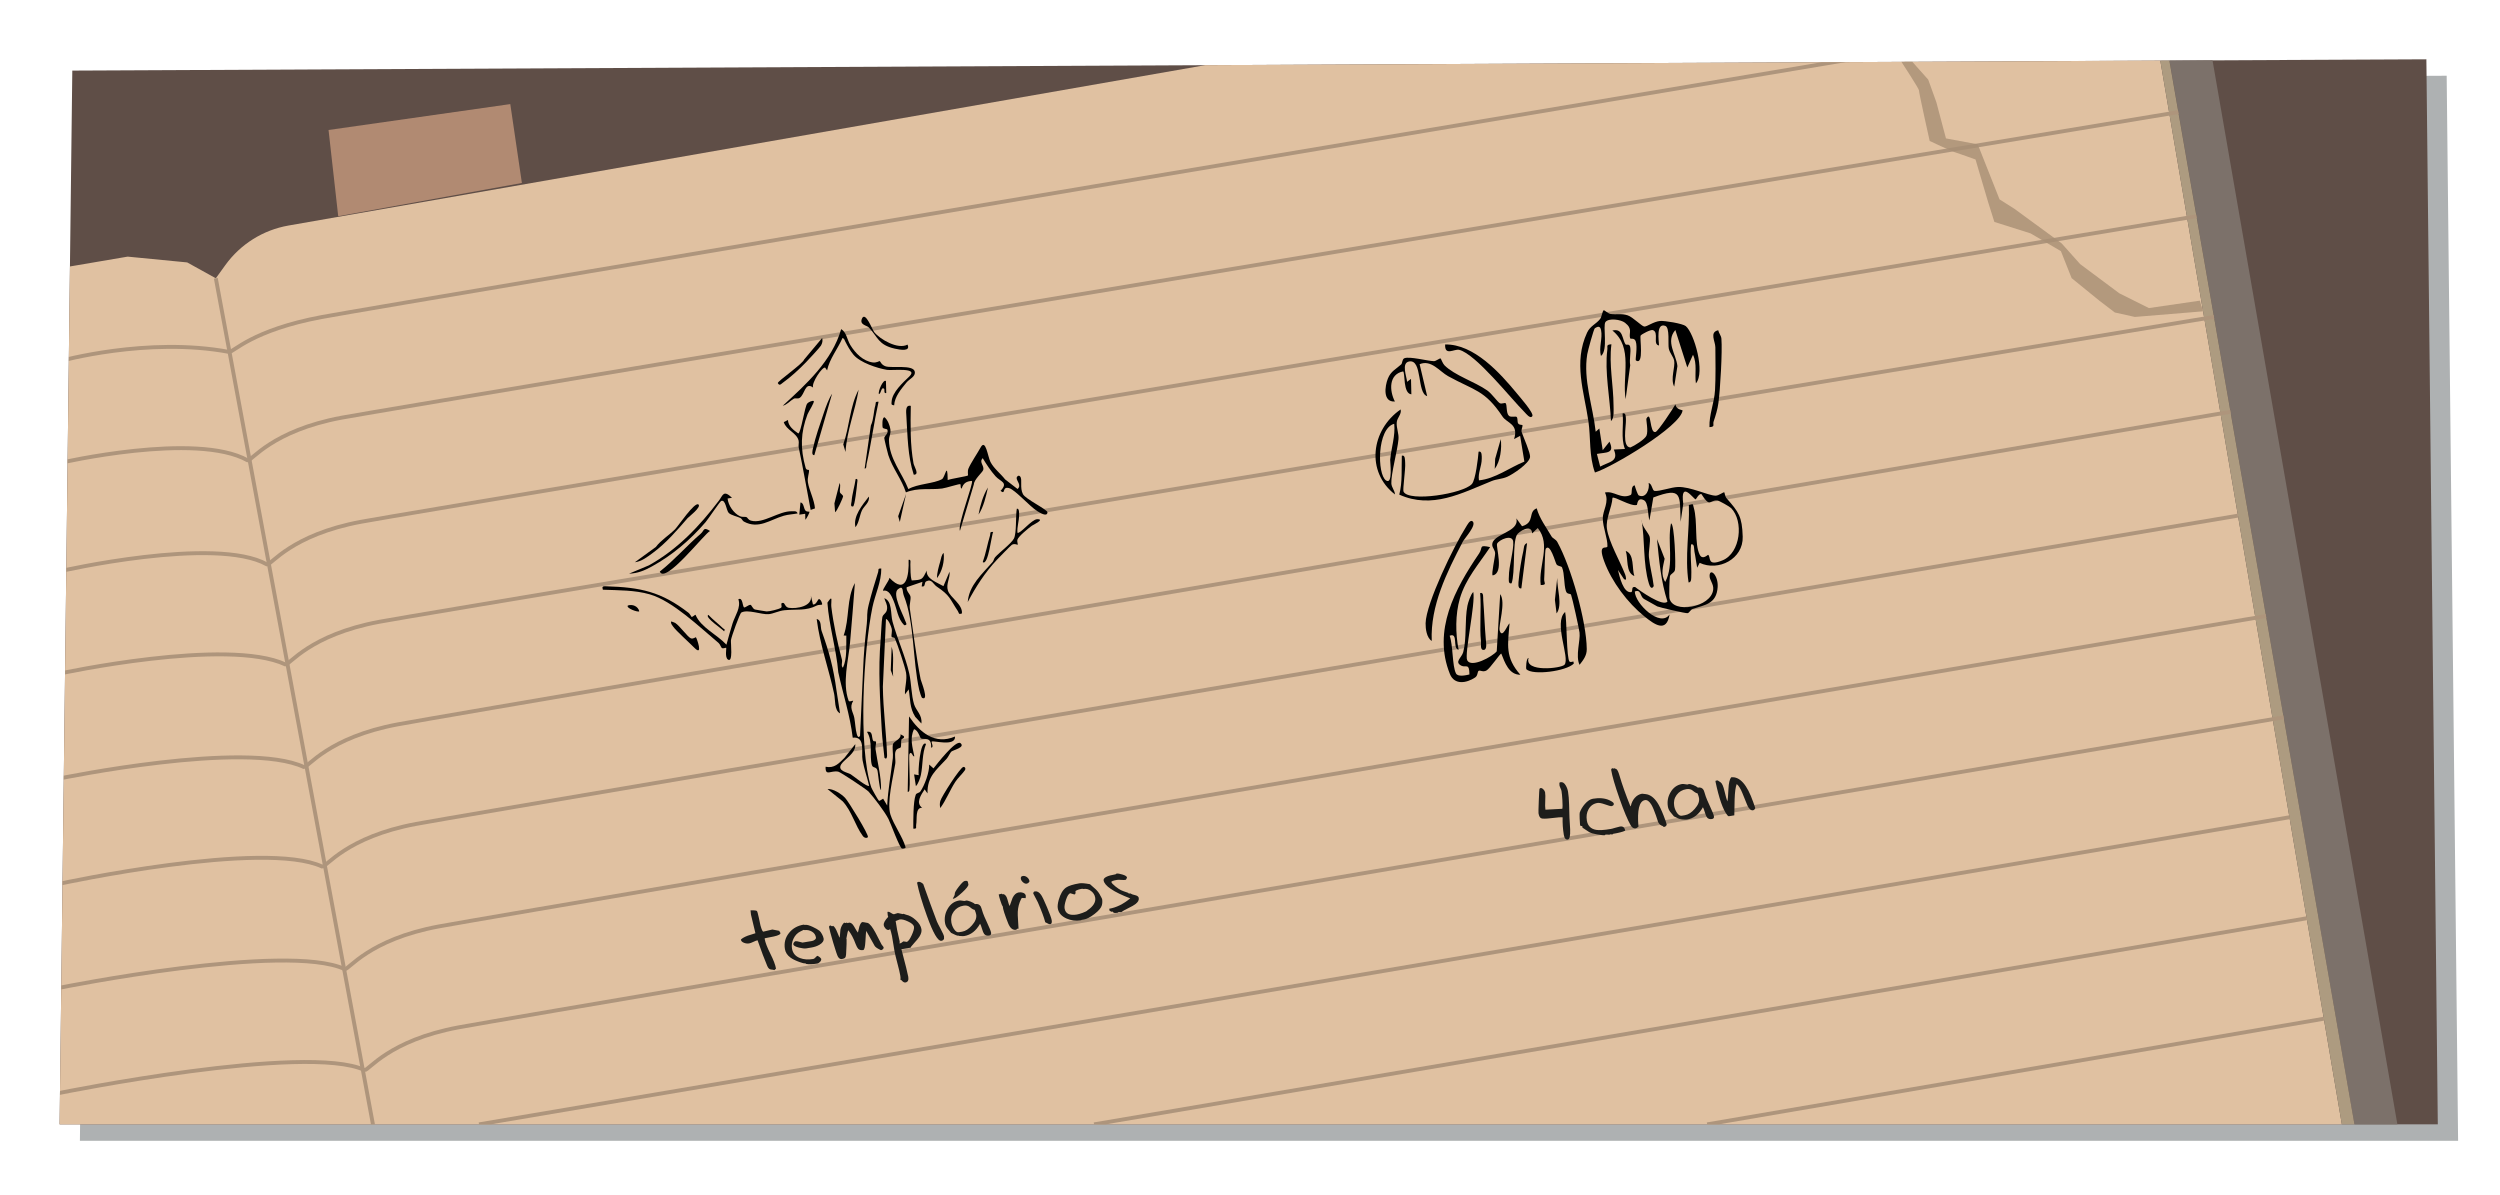 <?xml version="1.0" encoding="UTF-8"?>
<svg id="Camada_2" data-name="Camada 2" xmlns="http://www.w3.org/2000/svg" xmlns:xlink="http://www.w3.org/1999/xlink" viewBox="0 0 1920 918">
  <defs>
    <style>
      .cls-1 {
        fill: #5f4e47;
      }

      .cls-2 {
        fill: #e0c1a1;
      }

      .cls-3 {
        fill: #b18a72;
      }

      .cls-4, .cls-5 {
        fill: none;
      }

      .cls-6 {
        fill: #7c716a;
      }

      .cls-7 {
        fill: #a78e75;
        opacity: .8;
      }

      .cls-8 {
        fill: #ad9b80;
      }

      .cls-9 {
        fill: #1d1d1b;
      }

      .cls-10 {
        fill: #aeb1b2;
      }

      .cls-5 {
        stroke: #ae957c;
        stroke-miterlimit: 10;
        stroke-width: 3px;
      }

      .cls-11 {
        clip-path: url(#clippath);
      }
    </style>
    <clipPath id="clippath">
      <polygon class="cls-4" points="55.53 54.22 45.77 863.51 1872.23 863.51 1863.46 45.54 55.53 54.22"/>
    </clipPath>
  </defs>
  <g id="Cena_1c" data-name="Cena 1c">
    <rect class="cls-4" x="0" width="1920" height="918"/>
  </g>
  <g id="Cena_1f" data-name="Cena 1f">
    <polygon class="cls-10" points="71.12 66.84 61.36 876.14 1887.82 876.14 1879.05 58.17 71.12 66.84"/>
    <g class="cls-11">
      <g>
        <polygon class="cls-1" points="45.77 45.04 1872.23 45.54 1872.23 863.51 45.77 863.51 45.77 45.04"/>
        <path class="cls-2" d="M45.77,206l52.27-8.91,45.73,4.45,21.98,12.18,7.33-10.15c11.58-16.05,28.98-26.95,48.48-30.36L954.23,45.04l704.73.74,139.58,817.73H45.77V206Z"/>
        <polygon class="cls-3" points="259.75 166.06 252.32 99.83 391.9 79.94 400.81 140.52 259.75 166.06"/>
        <polygon class="cls-6" points="1665.9 45.04 1698.98 45.04 1841.19 863.51 1808.23 863.51 1665.9 45.04"/>
        <polygon class="cls-8" points="1658.96 45.78 1665.9 45.54 1808.23 863.51 1798.54 863.51 1658.96 45.78"/>
        <path class="cls-5" d="M45.77,277.41s67.38-18.93,130.19-7.13c3.12.45,17.52-16.78,71.2-26.8,53.68-10.02,1177.15-198.44,1177.15-198.44"/>
        <path class="cls-5" d="M45.77,355.59s104.94-24.28,144.44-2.02c3.12.45,18.49-22.78,72.17-32.8S1672.96,86.11,1672.96,86.11"/>
        <path class="cls-5" d="M45.77,438.74s119.86-27.48,159.35-5.22c3.12.45,18.49-22.78,72.17-32.8,53.68-10.02,1409.57-234.66,1409.57-234.66"/>
        <path class="cls-5" d="M45.77,517.29s128.85-27.84,173.45-6.98c3.12.45,18.49-22.78,72.17-32.8,53.68-10.02,1408.93-234.12,1408.93-234.12"/>
        <path class="cls-5" d="M45.77,597.85s143.05-29.62,187.65-8.76c3.12.45,18.49-22.78,72.17-32.8,53.68-10.02,1407.41-240.02,1407.41-240.02"/>
        <path class="cls-5" d="M45.77,678.7s157.11-34,201.71-13.14c3.12.45,18.49-22.78,72.17-32.8,53.68-10.02,1399.08-236.75,1399.08-236.75"/>
        <path class="cls-5" d="M45.77,758.59s174.41-35.14,219.01-14.28c3.12.45,18.49-22.78,72.17-32.8,53.68-10.02,1403.34-238.41,1403.34-238.41"/>
        <path class="cls-5" d="M45.77,839.37s189.63-38.42,234.23-17.56c3.12.45,18.49-22.78,72.17-32.8,53.68-10.02,1401.66-238.12,1401.66-238.12"/>
        <line class="cls-5" x1="367.88" y1="863.51" x2="1758.28" y2="627.65"/>
        <line class="cls-5" x1="165.75" y1="213.72" x2="286.66" y2="864.79"/>
        <line class="cls-5" x1="1771.52" y1="705.23" x2="840.23" y2="863.51"/>
        <line class="cls-5" x1="1311.09" y1="863.51" x2="1784.69" y2="782.38"/>
        <path class="cls-7" d="M1460.14,47.25s13.91,21.29,13.63,22.14,8.23,38.89,8.23,38.89c0,0,17.03,7.95,19.02,8.52s16.18,5.68,16.18,5.68l9.65,32.64,4.83,15.33,27.82,8.8,23.28,13.63,8.23,20.72,21.29,17.32,11.92,9.08,15.33,3.41,52.41-4.31-2.5-8.2-39.12,5.7-22.71-11.35-30.09-22.43-14.19-15.9-36.05-26.4-11.64-7.38-16.75-42.3-24.41-4.54-7.38-27.82-6.24-17.32-13.91-15.61-7.47.03"/>
      </g>
    </g>
    <g>
      <g>
        <path d="M676.83,436.61c.14,10.06-4.8,20.07-6.78,29.64-6.84,32.97-11.16,107.12-.94,138.4.39,1.21,5.41,10.1,5.95,10.37s2.38-1.31,3.19-1.66l3.11,5.31c.64-12.24,2.89-24.34,4.34-36.47.38-3.18-.61-7.98.11-10.71.61-2.32,6.55-3.78,5.77-7.57l2.49,1.38c1,1.96-1.52,1.72-1.81,2.84-.45,1.71.1,4.96-.62,5.91-.62.81-2.74.4-3.74,2.74-1.12,2.61.1,6.95-.34,9.8-1.54,9.93-6.62,29.72-3.72,38.96,2.43,7.72,9.25,16.88,11.66,25.1.17.93-2.12,1.14-2.75,1.03-1.79-.29-8.69-19.41-10.41-22.71-3.09-5.91-10.89-16.17-15.36-21.11-1.35-1.49-21.37-14.83-23.15-15.22-5.68-1.24-10.09,4-9.77-3.78,6.76,1.36,10.09-2.47,14.54-6.87l8.26-10.48c.51,7.17-8.24,11.42-10.77,15.41-3.33,5.24,4.86,6.25,7.28,7.75,1.79,1.11,13.07,10.36,14.12,8.76-1.45-6.23-3.91-13.27-5.03-19.47-1.17-6.51,2.43-18.53-7.57-17.43-2.02-17.14-7.48-33.49-11.09-50.25-1.53-17.98-7.1-35.67-8.35-53.42,4.69-7.18,2.55-.55,3.01,3.24,1.59,13.11,4.78,27.93,8.17,40.62.48,1.8-.99,4.85.74,6.08,3.33-7.09,2.42-16.86,2.61-24.68l-2.07-.02c4.6-12.79,2.11-28.6,8.66-40.32-1.25,15.29-2.33,30.64-3.75,45.93-1.29,13.92-6.04,30.48-1.1,44.4.47,1.33,2.99-.2,3.57.1-3.34,5.33.03,8.65.83,13.18.7,3.94.86,8.81,1.9,12.44.44,1.53,1.12,3.21,2.5,1.33.65-16.65,1.64-33.38,2.3-50.03.52-13.18,1.37-22.57,2.87-36.04.72-6.46-.36-7.23,1.54-14.94,1.9-7.68,4.62-16.73,7.2-24.86.55-1.73-.69-2.8,2.41-2.68Z"/>
        <path d="M697.65,375.61c7.03-4.1,19.48-4.1,25.8-7.62,2.38-1.32,4.19-14.39,4.38.7,2.28-1.01,15.14-2.92,15.6-3.57.15-.21-.53-3.12.34-5.26,1.65-4.02,6.84-11.66,9.35-16.22,3.88-7.05,5.44,6.96,7.55,11.12,2.55,5.03,7.8,8.95,11.23,13.39l9.58,7.41c3.34-2.82-.76-6.1-.71-8.53.02-.84,1.5-2.65,2.75-1.03,1.86,2.41-.49,8.58,2.11,13.52,2.04,3.88,18.94,11.85,18.82,13.95-.22,3.98-6.23.06-7.83-.94-5.94-3.71-16.95-16.38-21.64-17.66-5.75-1.58-2.32,5.6-6.56,2.11,6.28-6.59-.09-6.97-3.83-11.19-3.7-4.17-7.01-9.11-9.84-13.91-3.18,3.17,1.54,5.84.3,9.22-.63,1.72-6.99,7.23-7.12,10.86l-10.7,35.78c-1.98-5.1,10.82-37.28,9.18-38.4-4.19.26-6.61,1.81-7.79,5.82-1.31.12-.52-2.86-1.1-3.31-.57-.44-11.05,2.96-13.99,3.33-9.3,1.18-18.5-.82-27.79,2.97-3.14-9.97-10.32-18.56-13.53-28.67-.48-1.51-3.16-12.4-3.09-13.07.19-1.87,3.41-3.39,2.42-6.31-.33-.97-3.13-.49-3.7-1.88-.15-.36-.67-8.13,1.57-7.69,2.36,1.94,4,6.3,4.4,9.17.51,3.63-1.13,5.55-1.09,8.3.23,14.43,10.02,25.13,14.91,37.59Z"/>
        <path d="M700.2,445.78c8.52-.46,8.04-.79,11.57-7.55-.76,6.29,7.9,9.07,12.79,11.94l4.68-11.12c.61,4.97-2.89,9.38-1.24,14.56,1.67,5.22,11.51,10.62,10.75,17.53-2.86.99-2.08-.25-3.12-1.83-6.51-9.84-5.8-11.8-16.28-18.87-2.64-1.78-3.79-6.12-7.97-3.97-1.93.99-.22,4.6-3.55,3.91l.61-3.54-12.1,4.15c-.52,2.89,2.47,5.12,2.89,7.05.5,2.33-.96,6.14-.48,9.36,2.55,17.15,4.97,37.56,8.3,54.3.28,1.41,6.82,17.18,1.06,14.25-.43-.22-1.87-4.83-2.13-5.98-5.15-22.86-3.61-51.9-11.86-72.56-1.26-3.16-.05-8.38-4.5-4.86-4.65,3.68,3.81,19.08,5.49,24,.52,1.52,2.34,3.63-.66,3.63-5.12-5.1-5.57-12.63-8.21-18.85-1.55-3.66-3.61-8.65-7.97-7.61-.85-.87,4.5-7.47,4.85-9.95,12.9,13.62,15.09-1.84,14.69-13.81,2.1-.55,1.27,2.23,1.35,3.5.24,4.11-.19,8.25,1.04,12.33Z"/>
        <path d="M531.07,473.74c.74.36,2.79-1.8,3.09-1.6,4.09,9.87,16.54,15.14,23.74,22.99,1.55-5.55,3.03-11.06,4.77-16.55,1.83-5.75,6.6-12.08,4.39-18.36,3.53-1.86,3.05,5.57,4.43,6.27.74.37,3.33-1.96,4.73-1.99,1.12-.02,1.61,2.93,3.59,3.6.43.14,8.38,1.47,8.98,1.48,2.27.05,9.09-1.62,10.92-2.72,1.66-1-1.2-4.16,1.89-3.81,1.11.13,1.42,3.36,4.28,3.77,5.88.85,18.41-1.12,16.87-9.3l1.6,6.7c2.44.53,3.76-3.99,4.57-4.14,1.19-.21,2.95,3.54,2.39,4.24-.24.3-2.78.09-3.85.65-8.47,4.42-15.66,2.76-24.95,3.69-4.55.46-8.66,2.74-12.18,3.02-5.63.45-16.02-3.92-20.99-1.25-1.18.63-7.66,18.64-7.97,21.24-.25,2.11,1.74,17.58-2.3,14.87-2.58-1.74-.97-8.79-1.37-9.03-.29-.18-2.15.72-3.13.24-.9-.44-1.46-2.92-2.68-3.93-14.35-11.98-35.23-32.26-52.85-37.35-11.61-3.36-24.02-3.07-36.04-3.57-.85-2.61.05-2.7,2.44-2.63,26.53.77,42.36,4.14,63.37,20.38,1.13.87,2.1,3.02,2.27,3.11Z"/>
        <path d="M707.64,555.68l-4.73-5.14c-4.42-7.06-3.65-13.12-5.04-21.13l-2.86,3.9c-.26-5.49,1.81-11.17.83-16.71-.8-4.49-6.62-22.12-8.61-26.36-.45-.95-2.29-.52-2.48-1.21-.41-1.56.65-3.83,0-6.45-.36-1.48-2.41-6.89-4.33-7.19l-2.38,51.98c.19,17.53,2.64,35.16,3.22,52.6.06,1.72-.39,3.58-2.01,2.01-.69-6.91-1.65-14.16-2.04-21.07-1.35-23.81-2.88-45.99-.86-69.92.36-4.26.66-14.13,1.3-17.04.56-2.52,3.38-2.81,3.64-6.48.24-3.45-1.28-5.11-2.16-8.08,6.27,2.31,4.72,12.01,6.33,17.98,3.58,13.25,9.86,26.47,12.84,39.84,1.66,7.42,1.56,16.61,3.7,23.62,1.52,4.99,6.52,8.33,5.62,14.86Z"/>
        <path d="M675.63,277.3c.53.25,1.17,2.91,4.54,4.04,4.61,1.54,20.95-1.43,22.33,3.91,1.01,3.91-4.08,5.77-6.28,8.47-4.09,5.03-9.18,10.89-9.51,17.61-2.55-.39-2.05-1.01-1.95-2.88.38-7.15,8.74-14.69,13.52-19.24,7.74-7.38-13.1-4.46-17.08-5.15-7.53-1.29-20.56-5.54-25.65-11.53-2.64-3.11-4.78-7.09-6.42-10.32-.56-1.09-.6-2.09-2.08-2.66-3.61,8.35-10,16.05-11.85,24.9l-1.46-2.08c-1.98-1.11-10.82,11.81-9.25,15.28-6.36-4.7-6.36,5.42-10.39,7.95-1.36.85-3.17-.09-4.5.64-2.88,1.59-5.13,4.63-8.43,5.35,18.06-16.58,37.82-34.37,44.85-58.83,4.16,2.51,4.44,7.96,7.04,12.24,3.74,6.17,9.8,12.42,17.35,13.38,2.77.35,5-1.2,5.24-1.08Z"/>
        <path d="M562.17,382.3l-3.37.55c.45,5.3,4.79,11.47,9.52,13.63,1.86.85,3.61.14,5.02.68.76.29,1.18,2.08,3.49,2.71,9.38,2.59,21.49-7.61,31.42-7.21,1.7.07,3.53-.53,4.32,1.64-3.49.69-7.13.78-10.57,1.77-10.51,3.01-19.43,10.68-30.72,4.48-1.05-.58-1.58-2.19-2.51-2.67-2.01-1.05-7.43-2.18-9.12-3.97-1.91-2.02-2.31-10.52-5.78-9.18-.94.37-9.97,13.94-11.99,16.29-11.56,13.49-25.5,25.37-41.15,33.97-5.76,3.16-10.88,5.35-17.62,5.59l15.2-6.37c21.97-12.19,38.82-29.98,53.84-49.77,3.04-4,3.4-8.54,10.02-2.15Z"/>
        <path d="M624.9,308c1.01.63-4.04,8.38-4.69,10.09-5.4,14.12-5.68,26.35-1.48,41.24.6,2.12,2.56,1.22,2.6,1.76.18,2.38-1.44,5.72-.84,9.41.99,6.12,4.93,13.45,5.4,19.95l-3.31,1.17c-3.04-15.91-5.78-32.07-9.17-47.96-.37-1.71.37-3.62-.12-5.45-1.57-5.88-9.46-7.88-11.36-14.01l3.2-1.65c.25,4.82,4.33,7.79,7.95,10.34,2.07-.32,4.91-20.67,6.9-23.01,1.04-1.22,4.09-2.41,4.92-1.89Z"/>
        <path d="M733.45,565.65c.62,8.12-17.13,2.78-17.91,3.87-.5.7,1.97,4.6-.44,4.69.51-9.03-5.72-5.83-7.82-7.11-.64-.39-2.28-6.62-5.33-7.05-3.37,6.88-1.14,13.83.25,20.75-1.35.88-1.96-4.58-3.72-1.74-.67,1.09.61,21.32.06,25.67-.15,1.22.26,3.47-1.42,3.45l1.02-57.98c8.25,12.22,19.9,22.1,35.3,15.46Z"/>
        <path d="M737.7,570.79c3.74,3.18-5.32,5.12-7.03,6.41-.79.6-2.49,4.26-3.65,5.53-7.82,8.56-15.01,13.54-14.7,26.61l-2.19-3.12c-2.72,4.11-7.1,10.45-1.9,14.15-5.52-.31-3.77,8.7-4.63,13.21-.37,1.92,1.05,2.93-2.17,2.86-.02-6.11-.19-20.69,1.84-26.02.6-1.57,2.65-1.26,3.58-2.58,3.22-4.59,7.02-14.91,6.76-20.67l3.31,2.95c2.34-2.95,17.25-22.34,20.78-19.34Z"/>
        <path d="M645.14,547.84c-4.49-2.23-3.54-10.36-4.52-14.97-4.05-19.02-10.98-37.85-13.41-57.49,3.97.98,2.72,6.19,3.78,9.17,5.98,16.72,9.06,28.24,11.44,45.73.8,5.86,1.96,11.7,2.71,17.56Z"/>
        <path d="M781.4,409.14c1.89,1.36,10.95-10.36,15.17-10.4,6.4-.06-3.52,4.6-4.08,5.01-2.66,1.96-10.48,8.22-11.17,10.87-.31,1.19.5,3.41.31,3.74-.14.25-2.44-1.24-4.54.06-.81.5-10.08,10.01-11.61,11.64-9.04,9.64-16.1,20.69-22.26,32.31.95-12.91,11.18-21.67,19.05-30.7.92-1.05,1.04-2.66,2.02-3.77,3.21-3.62,12.39-10.47,14.37-14.24,2.22-4.22,1.24-17.59,2.25-22.95,2.02-.52,1.74,3.6,1.75,4.8.04,4.6-1.64,9.02-1.27,13.62Z"/>
        <path d="M536.33,387.4c2.78,1.83-7.57,9.73-8.23,10.5-7.97,9.24-16.62,19.28-26.59,26.62-4.17,3.07-8.66,6.67-13.94,7.29l16.11-11.73c3.92-5.27,10.77-9.44,14.98-13.85,2.3-2.41,14.74-20.78,17.68-18.84Z"/>
        <path d="M666.54,642.9c-.71.94-2.66.8-3.89-.86-5.91-7.93-8.46-19.12-15.51-26.66l-11.65-9.4c4.37-.39,10.64,3.73,13.56,6.8,2.62,2.75,18.54,28.72,17.49,30.11Z"/>
        <path d="M699.49,311.71c-.23,14.67-.55,29.7,2.1,44.19.45,2.46,4.87,8.8.16,8.67-4.71-14.45-4.7-29.86-5.65-44.83-.24-3.75-.88-8.94,3.39-8.04Z"/>
        <path d="M670.73,569.11c.25.32,1.93-.03,2.07.63.23,1.1-.68,3.6-.38,5.7,1.49,10.48,4.41,20.71,4.23,31.23-1.28.19-2.21-13.36-2.86-15.23-.99-2.85-3.48-1.36-4.2-3.91-2.03-7.18,1.06-18-3.76-25.48,5.05-1.01,3.26,4.97,4.91,7.06Z"/>
        <path d="M696.97,264.66c2.63,5.58-5.82,3.99-9.8,3.09-12.7-2.87-12.86-8.79-19.9-16.27-1.54-1.64-7.53-1.94-5.19-6.98,2.57-5.54,7.99,8.97,9.31,10.58,4.65,5.7,18.26,13.52,25.57,9.59Z"/>
        <path d="M631.42,259.58c.59,2.12.13,3.97-.92,5.84-.74,1.33-9.54,10.78-11.39,12.7-5.18,5.38-11.92,11.57-17.99,15.89-1.25.89-2.44,2.64-3.75.23-.65-1.2,19.12-14.76,20.27-18.2l13.78-16.46Z"/>
        <path d="M722.15,620.58c-.47-1.86-.48-3.63.03-5.49.91-3.32,15.24-25.77,17.72-26.1,1.03-.14,2.14,1.12,1.01,2.73-1.88,2.68-5.36,5.84-7.23,8.74-4.18,6.48-7.02,13.88-11.53,20.12Z"/>
        <path d="M625.42,349.55c-2.49.33-1.31-4.08-1.05-5.29,1.66-7.76,5.61-19.3,8.27-27.05,1.61-4.7,3.7-10.74,6.43-14.84l-13.66,47.18Z"/>
        <path d="M518.55,478.4c3.62,2.35,9.41,10.67,11.96,11.8,1.87.83,3.64-1.02,3.97-.75.57.47,5.95,15.36-1.31,7.94-3.84-3.93-13.89-12.87-16.21-16.18-.88-1.26-1.78-2.12-1.66-3.87.1-.17,2.7.7,3.24,1.06Z"/>
        <path d="M674.72,308.53c-3.5,15.83-5.61,32.15-9.2,47.95-.29,1.27.18,3.42-1.48,3.4l4.79-33.11c2.28-4.9,1.99-10.54,3.47-15.57.53-1.81-.6-2.77,2.43-2.67Z"/>
        <path d="M711.19,571.36c-3.09,7.53-2.33,16.05-3.93,23.71-.51,2.44-2.01,6.94-3.86,8.69l-1.37-9.04,3.55.62c-.62-1.9.97-27.46,5.62-23.98Z"/>
        <path d="M641.36,393.41l-.53-6.82,4.02-15.68c1.03,2.25-.28,5.35.3,7.29.3,1.01,2.34,1.8,2.34,3.14,0,.68-4.6,11.24-6.14,12.08Z"/>
        <path d="M656.99,404.91c-1.96-8.53,5.31-17.04,10.28-23.54.87,4.49-3.78,7.27-5.31,10.64-1.84,4.06-2.21,9.43-4.97,12.9Z"/>
        <path d="M762.79,408.51c-1.21,1.48-3.75,26.43-8.04,23.18,2.41-6.65,3.52-13.76,5.62-20.5.55-1.75-.67-2.8,2.42-2.68Z"/>
        <path d="M545.31,407.82c-3.69,1.24-34.48,41.29-38.59,31.13,11.24-8.82,20.71-19.82,31.5-29.13,2.81-2.42,1.78-5.51,7.08-2Z"/>
        <path d="M556.1,484.9c-.54-1.26-15.53-10.94-12.07-12.68,3.43,3.7,7.58,6.72,11.16,10.25.93.92,1.99.47.91,2.44Z"/>
        <path d="M649.34,347.08l-1.72-5.79c4.83-13.61,5-29.18,11.81-42.01-2.64,16.07-9.03,31.43-10.09,47.8Z"/>
        <path d="M657.15,367.88c2.08-.57,1.22,2.15,1.13,3.34-.18,2.44-1.81,17.47-3.15,17.75-2.47.52-1.19-2.92-1.13-3.81.45-5.81,2.33-11.55,3.14-17.29Z"/>
        <path d="M621.6,393c.45.43-2.16,5.35-3.09,6.19l-.12-4.6-4.53.67.91-9.38c2.64.24,2.33,4.66,3.9,6.33.9.96,2.76.63,2.92.78Z"/>
        <path d="M719.61,443.98c-.06-4.04,1.36-8.83,2.48-12.72.53-1.84,1.04-5.68,2.66-6.56.73,6.47-1.16,14.13-5.14,19.28Z"/>
        <polygon points="691.06 400.88 689.8 396.44 695.88 379.34 691.06 400.88"/>
        <path d="M751.52,395.17c1.17-6.78,3.59-15.05,7.23-20.76-1.53,6.8-3.36,15.03-7.23,20.76Z"/>
        <path d="M685.97,519.65l-1.87-4.89.7-18.05c2.23,7.62.31,15.24,1.17,22.95Z"/>
        <path d="M680.4,292.63l.24,9.21c-2.16.7-1.03-2.71-1.64-3.23-2.28-1.93-2.19,3.65-3.99,4.09-.92-2.01,3.35-11.77,5.39-10.07Z"/>
        <path d="M490.96,469.47c-.79,1.03-10.49-2.45-8.76-4.44,3.52-1.22,7.89.59,8.76,4.44Z"/>
      </g>
      <g>
        <path class="cls-9" d="M599.38,716.5c.17,1.04-1.53,1.95-5.11,2.72-1.53.3-3.81.75-6.86,1.35-.12.11-.16.3-.11.58.44,2.66,1.88,6.42,4.31,11.27,2.43,4.85,3.87,8.63,4.32,11.34l.03.2c-.28.28-.72.65-1.33,1.12-.3-.13-.74-.29-1.32-.48l-.05.08-.25.18c-.23,0-.36-.1-.39-.28-1.4.14-2.51-.74-3.33-2.64-2.14-5.02-4.63-11.62-7.48-19.81-.77.13-1.84.53-3.22,1.2-1.38.67-2.45,1.07-3.22,1.2-1.27.21-2.55.08-3.84-.4-1.58-.57-2.42-1.43-2.52-2.57.99-1,2.73-1.98,5.21-2.95.78-.31,2.76-.95,5.94-1.89l-3.42-14.3c-.15-.9-.26-1.99-.34-3.28,1.1-.04,1.96-.05,2.57-.01,1.26.07,2.05.26,2.36.58.31.32.79,2.02,1.44,5.11l1.26,5.91c.91,3.28,1.67,4.87,2.25,4.77.77-.13,1.91-.4,3.44-.82s2.68-.69,3.44-.82c.09-.01,1.84.32,5.24,1,.62.96.95,1.51.97,1.65Z"/>
        <path class="cls-9" d="M632.53,720.65c.31,1.85-.74,3.48-3.15,4.9-1.77,1.04-3.79,1.74-6.04,2.12l-4.12.69c-1.26.21-3.13.01-5.59-.6-2.76-.7-4.21-1.52-4.37-2.47-.07-.45.07-.95.45-1.5.37-.55.78-.86,1.23-.94.63-.1,1.65.05,3.06.46,1.41.41,2.19.61,2.32.59l7.24-1.2c.77-.13,1.46-.43,2.07-.9.79-.55,1.13-1.16,1.01-1.84-.33-1.98-1.35-3.48-3.08-4.49-1.72-1.01-3.6-1.39-5.65-1.15-.3-.13-.58-.18-.86-.13l-2.5,1.25c-2.22,1.11-3.94,2.92-5.14,5.44-1.2,2.52-1.59,5.04-1.17,7.56.6,3.61,2.68,6.07,6.23,7.37,2.87,1.1,6.24,1.33,10.12.68.5-.08,1.04-.45,1.62-1.1.75-.77,1.21-1.22,1.38-1.34,1.27.39,2.3,1.17,3.1,2.33.13.77-.16,1.53-.87,2.3-.71.77-1.47,1.22-2.28,1.35-3.61.6-6.51.67-8.72.2l-.23-.52-.26.11c-.72.12-2.04-.17-3.97-.87-3.2-1.13-5.62-2.31-7.26-3.52-2.43-1.77-3.85-3.95-4.28-6.52-.78-4.69.27-8.82,3.15-12.41,2.76-3.47,6.5-5.6,11.24-6.39.41.21.86.27,1.35.19,1.13-.19,2.97.32,5.53,1.51,2.16.99,3.89,1.97,5.22,2.96.64.5,1.29,1.37,1.97,2.63s1.08,2.33,1.23,3.24Z"/>
        <path class="cls-9" d="M678.64,727.58c.08.5-.11.96-.57,1.38-.46.43-.96.68-1.5.77-.05-.04-.43-.23-1.14-.57-1.97-.97-3.21-1.9-3.73-2.79-1.19-2.12-3.33-5.93-6.42-11.44-.16.44-.38,3.17-.66,8.17-.23,4.21-.79,6.39-1.69,6.54-1.58.26-2.83-.04-3.76-.9-.67-.68-1.33-1.86-1.98-3.56-1.62-4.46-3.51-8.03-5.68-10.73-.4.67-.9,2.79-1.51,6.37l.17.6c.13.77,0,4.61-.38,11.53-.08,1.22-.33,2.07-.76,2.56-.43.49-1.25.83-2.47,1.04-1.17.2-2.17-.4-3.01-1.79-.57-.92-1.8-4.57-3.69-10.92-1.81-6.14-2.85-10.02-3.12-11.64-.13-.81.2-1.29,1.01-1.42.14-.02.34.07.6.28.27.21.47.33.61.35l.91-.36c1.1.75,2.15,2.41,3.16,5,1.01,2.59,1.64,3.93,1.89,4.03l.52-6.07c.47-2.21,1.4-4.01,2.79-5.4.34.13.9.25,1.66.35l.08-.36.19-.1.98.46c.52-.23.75-.34.71-.33,1.49-.25,2.85.73,4.1,2.93,1.58,2.84,2.56,4.39,2.93,4.66.52-2.45.89-3.99,1.11-4.63.71-2.16,1.49-3.3,2.35-3.45.23-.04,1.61.2,4.15.7,1.65.75,3.62,3.25,5.9,7.5,1.03,2.01,2.57,4.99,4.62,8.96.07.17.36.54.84,1.11.49.57.75.96.79,1.19Z"/>
        <path class="cls-9" d="M707.67,713.68c.29,1.71-.27,3.65-1.67,5.82-.77,1.19-2.16,2.88-4.16,5.06-1.61,1.75-2.43,2.83-2.45,3.25l-7.1,1.18c3.12,11.81,4.88,18.88,5.26,21.19.43,2.59-.28,4.04-2.13,4.35-.99.17-2.01-.41-3.06-1.71l-.82-.35c.14-.86.11-1.87-.09-3.04-.37-2.21-1.13-5.48-2.29-9.8-1.16-4.32-1.92-7.59-2.29-9.8-.32-1.94-.62-3.74-.9-5.41-.44-2.94-.75-4.81-.93-5.61-.43-2.01-.91-3.81-1.45-5.39-.38.48-.69.74-.91.78-.9.15-1.75-.19-2.53-1.01-.79-.82-1.26-1.71-1.42-2.66-.26-1.58.87-3.71,3.39-6.36-.16-.39-.28-.84-.36-1.34-.14-.82-.2-1.64-.2-2.48l.68-.11c.36-.06,1.08.26,2.14.96,1.07.7,1.8,1.02,2.21.95.31-.05.78-.2,1.39-.44.61-.24,1.07-.39,1.39-.44.22-.04.89.08,2.01.36,1.11.28,1.81.42,2.08.42l.37-.27c.45.2,1.12.44,1.99.71,2.54.5,5.05,1.89,7.54,4.15,2.49,2.27,3.93,4.62,4.33,7.04ZM701.95,711.82c-.25-1.49-1.8-2.87-4.65-4.16-2.67-1.27-4.79-1.77-6.37-1.51-.32.05-1.34.45-3.07,1.21l1.15,6.9c.17.99.49,2.43.96,4.32.48,1.89.8,3.33.96,4.32.13.77.05,1.31-.21,1.63l1.16-.19,1.94-1.36c.58.13,1.46.27,2.65.39,1.1-.41,2.34-2.12,3.72-5.14s1.97-5.15,1.76-6.41Z"/>
        <path class="cls-9" d="M725,719.24c.03.18.03.48.01.9-.02.42-.02.72.01.9-.46.87-1.12,1.37-1.97,1.51-2.71.45-6.43-5.93-11.17-19.13-3.79-10.53-6.32-19.03-7.58-25.5.31-.37.62-.59.94-.64,1.17-.2,2.45.38,3.83,1.72,3.69,10.46,7.18,20.03,10.47,28.7.32.83,1.33,2.81,3.01,5.96,1.48,2.77,2.3,4.62,2.46,5.57Z"/>
        <path class="cls-9" d="M761.16,716.42c.2,1.17-.32,1.86-1.53,2.06-1.67.28-2.94-.14-3.82-1.24-.53-.7-1.08-2.01-1.63-3.93-.55-1.92-1.05-3.22-1.48-3.89-3.08,5.47-7.11,8.62-12.12,9.45-.59.1-1.35.11-2.29.03-1.13-.14-1.91-.19-2.32-.17v-.42l-.29-.09.04.27-.18.17c-.32.05-2.01-.68-5.09-2.21-.64-.77-1.6-1.93-2.87-3.48-.95-1.23-1.54-2.57-1.78-4.01-.65-3.92.01-7.58,2-10.97,2.08-3.64,5.04-5.77,8.87-6.41.54-.09,1.33-.03,2.36.16,1.03.2,1.81.25,2.36.16l.17-.24.2-.03c.77-.13,1.97.14,3.61.79,1.64.66,2.79,1.3,3.45,1.93,1.98-.37,3.44.24,4.41,1.84.19.29.74,1.96,1.67,5,.39,1.23,1.52,3.87,3.4,7.91,1.73,3.7,2.69,6.13,2.88,7.3ZM749.74,702.48c-.17-.99-.55-2.22-1.17-3.7-.94-.12-2.17-.82-3.67-2.1-1.29-1.08-2.92-1.46-4.9-1.13-3.19.53-5.68,2.01-7.47,4.44-1.79,2.43-2.42,5.24-1.88,8.44.28,1.67.89,3.28,1.84,4.84,1.26,2.02,2.56,2.91,3.91,2.69l2.49-.42c2.61-.43,5.13-2.06,7.57-4.87,2.6-2.93,3.7-5.66,3.28-8.19ZM743.71,679.23c.17,1.04-1.39,3.08-4.68,6.13-3.29,3.05-5.57,4.68-6.83,4.89l-.44-.14c.1-.2.42-.79.96-1.76.43-.77.61-1.35.54-1.76-.15-.9.87-2.76,3.07-5.58,2.2-2.82,3.74-4.31,4.65-4.46,1.13-.19,1.84-.07,2.14.34.18.25.38,1.03.6,2.33Z"/>
        <path class="cls-9" d="M787.83,687.94c.04.27,0,.88-.11,1.83-.46.03-1.11,0-1.96-.09-.24-.05-.52-.08-.85-.07-.36.06-.94,1.15-1.75,3.28-1.16,3.06-1.67,6.42-1.52,10.05l.6,10.32c-.25-.1-.48-.13-.71-.09-.14.02-.33.17-.59.44-.26.27-.45.42-.59.45-2.57.43-4.61-1.25-6.12-5.03-2.63-6.65-4-10.94-4.09-12.87-.53-.65-1.14-2.13-1.85-4.42-.66-2.02-1.09-3.62-1.28-4.79.49-.13,1.24-.32,2.27-.58.39.12.73.34,1.01.67l.14-.44c1.55.39,2.63,1.74,3.24,4.05.77,2.93,1.35,4.64,1.76,5.13,1.41-4.03,2.16-6.1,2.23-6.21,1.21-2.47,2.78-3.87,4.72-4.19,1.17-.2,2.28-.1,3.31.28,1.23.44,1.94,1.21,2.12,2.29Z"/>
        <path class="cls-9" d="M790.62,676.7c.06.36-.17.76-.7,1.2-.53.44-1,.69-1.4.75-.9.15-1.84-.19-2.81-1.03-.97-.83-1.54-1.73-1.69-2.67-.21-1.26.27-1.99,1.44-2.18,1.17-.2,2.28.12,3.32.94,1.04.82,1.66,1.82,1.85,2.99ZM807.69,706.6c.32,1.94-.04,2.99-1.07,3.17-.68.11-1.96-.39-3.87-1.51-.92-3.55-2.8-8.64-5.66-15.25-.85-1.48-2.04-3.76-3.57-6.84.12-.95.54-1.48,1.26-1.6,1.71-.29,3.3.61,4.76,2.68.9,1.24,2.42,4.42,4.57,9.53,2.15,5.11,3.34,8.39,3.58,9.83Z"/>
        <path class="cls-9" d="M846.43,690.5c.26,1.58.2,3.14-.19,4.69-.5,1.98-2.39,4.23-5.65,6.74-3.27,2.51-5.98,3.93-8.16,4.24-.18.03-.44.07-.78.13-.34.06-.6.1-.78.13l-.13.02c-.16.16-.42.28-.78.34-3.7.61-7.29.17-10.79-1.33-3.95-1.75-6.22-4.39-6.8-7.9-.26-1.58-.02-3.73.73-6.45,1.29-4.52,3.13-7.66,5.53-9.4,1.95-1.39,5.42-2.5,10.43-3.33,1.53-.25,4.21-.03,8.04.68,2.71,2.38,4.23,3.72,4.56,4.04,1.62,1.63,2.79,3.29,3.54,4.97.07.13.28.51.64,1.14.36.64.56,1.07.6,1.29ZM841.1,689.37c-.34-2.07-1.42-3.78-3.22-5.13s-3.74-1.85-5.81-1.5c-.53-.14-.87-.2-1-.18-2.3.38-4.01.97-5.13,1.76.27,1.62,0,2.5-.81,2.64-.14.02-.65-.13-1.54-.47-.89-.34-1.4-.5-1.54-.47-1.22.2-2.35,1.9-3.39,5.08-.94,2.98-1.29,5.17-1.06,6.57.68,4.06,3.83,5.62,9.47,4.68.99-.17,2.45-.59,4.37-1.28,2.19-.78,3.42-1.43,3.71-1.94,4.54-3.07,6.52-6.32,5.95-9.75Z"/>
        <path class="cls-9" d="M874.57,689.64c.26,1.58-.53,3.1-2.37,4.56-1.06.87-2.95,1.96-5.68,3.27-2.72,1.31-4.51,2.34-5.36,3.08-.42-.02-1.08-.05-1.96-.09l-.95.57c-1.53.25-2.55.19-3.05-.19-.5-.38-.89-.71-1.17-.99l-.02.28-.18.17c-.36-.22-.92-.5-1.67-.83l-.26-1.56c5.45-.91,10.83-3.56,16.12-7.96-12.92-4.99-19.73-9.58-20.43-13.77-.34-2.07,2.73-3.65,9.22-4.73l.61-.52c1.04-.17,2.56.06,4.56.7,2.24.65,3.43,1.42,3.58,2.32-.37,1.13-.78,1.73-1.23,1.8-.72.12-1.79.12-3.19.01-1.41-.11-2.47-.11-3.2,0-3.02.5-4.48,1.05-4.38,1.63.12.72,1.17,1.87,3.14,3.44,1.76,1.38,3.12,2.3,4.07,2.76.96.47,2.83,1.16,5.63,2.09.31.5.67.72,1.08.65l.04-.15.25-.18c.41.26,1.07.56,1.96.92,1.55.39,2.49.65,2.84.78,1.19.45,1.85,1.08,1.98,1.89Z"/>
      </g>
    </g>
    <g>
      <g>
        <path d="M1302.45,294.38c-1.07-7.42,1.17-14.75-2.23-21.92l-4.37,9.76-9.19-28.77c-7.73,8.96.73,18.76,1.59,27.73l-2.45,15.75c-3.11-5.79.91-15.18-.04-19.97-.6-3.03-3.3-5.65-4.11-9.16s.97-16.23-2.75-17.54c-7.2-2.55-4.88,11.66-4.77,15.06-5.16-.66.25-10.07-4.74-11.8-1.64-.57-8.45,3.03-9.36,4.17-.96,1.21,2.87,23.35-3.66,19.15-.7-.45,1.48-10.28-.16-14.74-1.11-3.02-4.03-1.33-4.31-2.39-1.09-4.13,2.28-7.04-3.91-11.84-3.2-2.48-12.34-3.79-14.95-.62-2.33,2.83,2.28,21.8-3.52,26.14-1.8-6.48,1.43-13.48.08-19.91-.69-3.3-2.49-2.86-4.74-1.42-.88.56-5.4,17.25-5.85,19.97-3.26,19.67,4.33,39.83,6.48,59.54l2.79-2.48,2.6,16.65,5.2-6.53c4.35,9.37-2.61,8.06-9.66,9.41l2.52,9.73c6.53-3.72,14.59-3.64,10.47-13.09l8.52-.45c-3.35-8.85-.72-18.14-1.81-27.22,2.77-1.15,2.52,3.23,2.59,4.97.18,4.57-3.12,20.9,3.43,21.09,3.28-1.36,11.01-6.17,12.33-9.03,1.59-3.47-.41-12.43-.03-13.1,3.99-7.11,2.28,11.46,6.95,10.28,2.06-.52,13.4-17.84,15.31-21.21.68,4.23,5.55,4.23,5.51,4.62-1.37,12.25-54.27,43.67-67.3,47.68-4.63-12.55-3.15-26.61-5.02-39.41-3.31-22.68-11.66-45.1-1.02-68.01,2.44-5.27,7.08-6.6,10.07-10.57,1.15-1.54,1.79-6.34,2.74-6.62.54-.15,3.37,2.58,5.18,2.85,4.56.67,8.31-.54,13.14,1.04,4.11,1.34,10.93,8.58,12.86,8.63,2.15.06,6.96-3.76,12.03-4.29,3.34-.35,17.45,2.01,19.76,3.93,6.51,5.39,15.12,35.69,7.79,43.98Z"/>
        <path d="M1258.57,380.49c5.65,2.58,8.54-4.89,7.58-9.59,2.86.75,2.59,5.91,4.63,6.12,4.12.42,12.5-2.84,17.9-3.01,9.63-.31,22.85,6.47,28.8,6.67,2.54.09,6.14-3.01,6.8-2.55.2.14.48,3.1,1.78,4.59,9.26,10.62,11.86,13.78,12.34,29.48.52,17.09-18.66,26.87-33.05,20.07l-1.92,3.74c-.84-4.09-1.24-8.31-2.1-12.4-.42-1.99.22-6.35-2.6-5.48-.84,7.86.52,16.52.18,24.16-.07,1.65.24,5.05-2.08,5.03-3.05-19.87.92-40.02.22-59.5,3.83-.89,2.82-1.04,3.71,1.89,3.21,10.6.36,27.95,4.65,36.37,2.2,4.32,6.17-.19,6.47.04,2.31,1.74-1.15,9.3,11.09,4.21,13.79-5.73,16.33-30.06,6.55-40.1-1.13-1.16-9.3-5.76-10.52-5.86-6.28-.54-5.43,6.02-12.36-4.98-2.21-.11-3.93,4.04-4.38,4.11-1.27.19-12.03-15.61-9.52,3.42l-2,13.84c-.91-20.2,1.94-27.35-21-18.69l-2.97,17.61c-1.24-3.79-.74-13.69-4.23-15.51-5.28-2.75-4.95,3.5-5.49,3.65-4.7,1.35-17.5-7.03-18.67-5.47-.38,7.44-5.31,15.85-4.27,23.59,1.36,10.23,10.2,25.3,14,35.25.48,1.27,1.69,5.73-1,3.4l-4.54-6.85c1.15,4.64,4.09,18.33,10.48,16.98,1.09-1.74-.39-4.25,2.72-3.89,3.36,2.71,21.59,15.58,24.82,11.13-5.03-15.71-6.4-31.63-8.01-47.93l5.86,15.08c-1.19,5.87-3.29,12.26.48,17.83,7.05-13.61,1.4-30.17,4.38-44.92,2.72-.47,3.83,32.62,3.07,35.73-.6,2.47-3.3,2.77-3.87,4.83-.4,1.43-.67,14.85-.37,16.67,2.1,12.42,32.27,7.43,33.62-6.55.42-4.31-2.89-7.12-2.79-10.56.17-6.17,6.81-.49,6.2,8.76-.85,12.96-9.74,13.64-19.31,16.8-1.35.45-2.43,2.79-3.65,3.21-1.13.39-21.69-4.42-23.41-5.18-.56-.25-9.83-5.47-10.34-5.81-3.04-2.07-2.03-7.63-6.92-5.64.02,9.13,19.55,28.08,26.71,17.61-2.38,14.47-11.6,7.75-19.28,1.55-12.98-10.47-25.16-26.64-30.94-42.34-5.36-14.55,2.4-8.88,2.49-11.62.18-5.98-3.53-14.62-3.58-21.31-.05-6.28,5.23-12.63,1.66-19.92,6.97-1.56,12.26,5.38,19.68,1.91,1.89-.88-.44-6.58,3.16-7.44.43,1.66,2.31,7.4,3.18,7.8Z"/>
        <path d="M1118.19,517.18c1.44,2.86,7.54,1.48,10.33.81-.03-9.09-2.75-5.04-6.08-6.68-5.85-2.88.14-6.11,1.31-10.47,2.78-10.39,1.07-24.64,3.23-35.61.47-2.41,2.56-8.9,4.5-10.59,1.85,8.54-6.93,47.75-4.69,52.4,3.02,6.25,19.52-2.82,22.7-6.83l2.65-43.93c4.62,6.36-1.57,24.23-.38,28.06,2.1,6.78,6.28-5.4,7.57-5.48-1.36,16.4-3.53,26,8.31,39.36-8.83.08-12-9.59-14.63-16.22-.8-.42-8.7,11.56-11.48,12.99-2.55,1.32-4.52-.22-5.65.09-1.49.42-.58,3.65-3,5.25-6.56,4.31-15.84,6.03-19.36-2.72-13.42-33.34,3.87-65.32,22.46-92.59,3.14-4.61-.64-6.82,8.44-4.83-8.55,12.86-18.8,24.26-23.24,39.45-3.54,12.13-3.43,26.95-.96,39.35-4.99-.67.04-13.62-6.88-10.73,2.67,7.18,1.87,23.03,4.85,28.93Z"/>
        <path d="M1106.43,275.33c.28.14,1.54,3.82,2.89,5.18,7.7,7.77,23.19,12.59,32.84,19.32,3.66,2.55,7.88,8.89,9.79,9.89,1.19.62,3.76-.53,4.28-.13,1.4,1.09.28,7.58,2.62,9.75,1.51,1.4,5.13.15,5.92.85,1.04.93.39,3.9,1.18,5.01,1.08,1.54,3.28.74,3.36,1.49.13,1.2-1.24,3.45-.62,5.24,1.4,4.12,6.76,16.05,6.41,19.04-.57,4.96-13.29,13.36-17.6,15.22-4.08,1.76-8.11,1.71-11.82,3.22-23.21,9.4-45.91,21.76-71.03,10.46,2.51-9.77,1.62-19.84,1.95-29.89,2.76-.89,2.41,3.62,2.57,5.47.41,4.73-2.03,20.55-1.25,22.12,4.05,8.19,45.93,1.63,52.54-5.91,2.78-3.17,4.71-19.68,5.09-24.76,2.75-.92,2.44,3.65,2.44,5.37,0,5.96-3.07,10.84-2.16,16.65,12.71-1.34,23.28-9.7,34.9-14.41l-3.26-19.77-4.66,2.47c3.73-11.66-5.47-12.19-8.84-17.25-13.71-20.63-21.59-19.88-41.85-31.09-6.47-3.58-12.91-12.91-21.84-9.18l5.79,24.53c-8.02-2.22-3.42-28.32-13.77-26.64-6.35,1.03-1.89,11.86-1.64,15.64l3-2.23.28,11.86c-6.57-.67-4.64-16.37-6.34-17.62-11.14,2.23-10.61,14.78-6.32,23.13-9.5.6-7.69-11.86-5.37-17.65,2.29-5.72,6.36-7.29,10.26-10.9.87-.81.62-3.94,2.38-4.68,3.89-1.63,17.84,2.09,22.64,2.24,1.75.06,4.38-2.45,5.22-2.05Z"/>
        <path d="M1180.2,390.39c2.11,7.79,7.33,14.61,11.46,21.7.77,1.32,3.23,2.12,4.34,4.12,10.55,19.03,22.45,60.97,22.63,82.33.04,4.99-2.64,8.32-5.54,12.06-3.28-6.98.74-18.63,0-24.75-.38-3.16-5.64-27-6.51-29.06-.54-1.29-3.07.06-3.99-2.94-1.61-5.25-.93-13.1-2.91-17.99-.53-1.32-3.15-.69-4.32-2.51-.9-1.39-4.84-16.65-8.24-11.86-.67.95-.89,19.77-1.18,23.25-.25,2.85,2.5,4.56-2.66,4.58-1.95-15.08,8.2-30.85-2.27-43.79l-4.35,4.12c-.23-7.7-10.47-1.48-11.84,1.39-3.2,6.72-1.05,28.4-3.89,36.92-2.91.89-2.1-3.34-2.11-5.14-.07-7.65,3.94-20.81,3.32-26.83-.63-6.01-10.88-1.45-12.36,1.54-1.11,2.26,5.64,22.7-3.41,24.39-1.17-1.02,1.87-13.95,1.9-16.85.02-2.4-1.99-4.35-2.19-6.15-1.01-9.05,21.34-9.86,18.45-20.82l4.41,6.06c10.2-2.94,4.28-11.06,11.26-13.77Z"/>
        <path d="M1176.83,319.57c-1.55,2.5-4.88-1.95-5.88-2.95-10.48-10.4-37.35-44.6-50.28-47.95-3.69-.95-11.24,5.15-10.81-4.13,22.06-.38,42.04,21.73,55.27,37.8,2.11,2.57,13.08,15.03,11.71,17.23Z"/>
        <path d="M1071.35,379.74c-22.53-17.37-18.45-49.58,4.35-65.3.89,3.92-2.82,6.17-3.03,10.2-.22,4.25,1.73,8.38,1.37,12.62-.74,8.79-5.82,26.78-5.48,33.99.15,3.2,2.62,5.33,2.78,8.49ZM1070.76,325.47c-13.25,3.46-13.26,38.78-6.27,43.52,5.42,3.67,3.05-14.61,3.17-15.91.87-9.52,4.08-18.34,3.1-27.61Z"/>
        <path d="M1130.89,400.36c3.53,2.78-6.05,12.91-7.51,15.73-12.23,23.53-24.97,49.03-23.8,76.16-3.94-2.44-4.79-9.37-4.72-13.55.26-15.3,22.07-60.05,31-73.94.79-1.23,3.09-5.93,5.04-4.4Z"/>
        <path d="M1319.59,253.62c.46,2.27,2.26,4.12,2.45,6.46.8,9.84-.89,38.95-2.29,49.33-.67,4.95-2.1,9.68-3.71,14.37-.76,2.19,1.49,4.09-3.17,4.26-.33-9.74,3.68-18.35,4.27-28.42.56-9.47.38-23.07.26-32.87-.06-4.71-4.73-11.57,2.2-13.13Z"/>
        <path d="M1205.49,508.19c.56.46,2.07.02,2.91-.16l.27,1.61c-5.72,5.88-31.72,9.29-36.5,4.25-.3-.32-.1-8.65,1.77-8.6-3.47,11.3,25.34,8.06,27.65,5.17,4.26-5.32-8.72-32.31.42-40.47,1.4,5.62.99,36.18,3.46,38.2Z"/>
        <path d="M1237.57,264.41c-1.97,15.7,1.57,31.4,1.63,47.03.01,3.07.68,9.92-1.98,11.88-.65-16.99-4.99-38-2.79-54.66.38-2.87-1.2-3.93,3.14-4.26Z"/>
        <path d="M1270.07,450.09c-1.59,3.03-3,.47-3.71-1.89-4.66-15.46-2.93-33.36-5.7-49.22-.07,5.19,5.61,10.45,6.3,13.31.84,3.53-1.03,10.86-.59,15.51.71,7.46,2.82,14.85,3.7,22.28Z"/>
        <path d="M1248.55,264.59c.43.55,2.87-.95,3.44,1.91.77,3.84-.83,9.74.02,13.98l-3.53,26.1c-2.86-17.55,6.12-39.76-10.17-52.74,8.49-2.05,7.37,7.12,10.24,10.75Z"/>
        <path d="M1136.75,455.45c2.9-.87,2.22,3.44,2.37,5.33.81,10.17,1.09,20.29,2,30.54.16,1.83,1.12,7.28-1.32,7.76-3.32.65-2.26-4.68-2.39-6.02-1.26-12.46.37-25.15-.65-37.61Z"/>
        <path d="M1168.4,451.83c-3.2.81-2.15-4.81-2.01-6.53.5-6.15,2.1-16.22,3.55-22.22.53-2.18.07-5.03,2.85-5.96l-4.38,34.71Z"/>
        <path d="M1195.45,471.09l-1.28-10.36,1.78-16.9c-.23,7.92,4.29,20.94-.49,27.26Z"/>
        <path d="M1255.18,442.39c-6.82-2.6-4.59-13.47-6.6-19.29,6.82,2.6,4.59,13.47,6.6,19.29Z"/>
        <path d="M1147.96,360.1l.33-7.75,4.3-15.1c.91,6.98-.27,17.02-4.63,22.86Z"/>
      </g>
      <g>
        <path class="cls-9" d="M1204.26,608.06c.43,2.62.7,5.91.81,9.87.04,2.22.13,5.54.27,9.96.14,1.69.32,4.72.54,9.08.18,4.97-.41,7.57-1.76,7.8-1.62.27-2.66-.95-3.11-3.65-.74-4.46-1.05-8.93-.91-13.4-1.1-.19-4.03.02-8.79.63-4.22.52-6.82.53-7.78.04-.96-.49-1.61-1.77-1.96-3.84-.09-.54-.02-3.73.22-9.56.23-5.83.41-8.85.51-9.05.17-.4.45-.63.86-.7.68-.11,1.39.22,2.15,1,.75.78,1.19,1.53,1.31,2.25.24,1.44.28,3.64.12,6.58-.16,2.95-.11,5.16.13,6.65l.02.13c2.89-.11,7.21-.34,12.96-.7.25-.97.28-3.2.06-6.68-.18-3.03-.41-5.35-.68-6.98-.08-.5-.34-1.22-.78-2.16-.43-.95-.69-1.67-.78-2.17-.04-.22-.05-.56-.03-1,.02-.44,0-.78-.03-1,.29-.23.61-.38.97-.44,1.49-.25,2.78.58,3.89,2.48.89,1.47,1.49,3.09,1.78,4.85Z"/>
        <path class="cls-9" d="M1248.14,637.94c-1.84.91-4.93,1.72-9.25,2.44l-.61.52c-.33-.04-.8-.1-1.42-.18-.75.26-1.07.39-.98.37.23-.04-.71-.09-2.81-.16l-.47.5c-.9.15-2.93-.05-6.07-.59-2.62-.44-4.62-1.04-6-1.78-.46-.25-2.17-1.38-5.15-3.38-.11-.68-.17-1.04-.18-1.08-.13-.21-.42-.28-.87-.2-.45.07-.74-.27-.87-1.04-.12-.72-.22-2.36-.3-4.92s-.05-4.01.07-4.36c.89-2.42,2.2-4.6,3.91-6.56,2.06-2.38,4.15-3.75,6.27-4.1,4.96-.83,9.17-.44,12.63,1.17,2.11.99,3.23,1.85,3.35,2.57.18,1.08-.49,1.75-2.02,2-.31.05-1.84-.4-4.59-1.36-2.75-.96-4.7-1.34-5.87-1.14-3.15.52-5.46,2.16-6.94,4.91-1.39,2.5-1.81,5.37-1.27,8.62.67,4.06,3.06,6.44,7.15,7.15,2.33.4,6.02.18,11.05-.66.81-.13,2.02-.45,3.62-.95,1.61-.5,2.81-.81,3.62-.95,2.25-.37,3.58.68,3.99,3.16Z"/>
        <path class="cls-9" d="M1280.02,633.19c.07.45-.36,1.06-1.3,1.81-1.06.04-1.61-.08-1.66-.35-.02-.14.04-.19.18-.17-1.74-.41-3-1.45-3.79-3.12-.56-1.67-1.11-3.36-1.68-5.07-1.25-3.64-2.4-6.37-3.45-8.18-1.61-2.7-3.27-3.9-4.98-3.62-4.42.73-6.09,7.54-5.01,20.43-.98.77-1.7,1.19-2.15,1.26-1.49.25-2.75-.51-3.79-2.29-2.34-4.05-5.23-10.96-8.66-20.73-3.43-9.77-5.54-17.02-6.33-21.75-.08-.45.16-.95.72-1.51.42.3.81.42,1.17.36.07-.1.2-.19.37-.27.68.21,1.23.42,1.63.63.8.38,1.64,2.09,2.52,5.14,1.95,6.72,4.74,14.57,8.37,23.56l.34-.47c.53-2.36,1.5-4.35,2.9-5.97,1.59-1.84,3.5-2.95,5.7-3.31.33.04,1.25.14,2.76.31,3.3.38,6.28,2.52,8.92,6.44,1.47,2.17,3.14,5.64,5,10.43,1.28,3.26,2.01,5.41,2.19,6.45Z"/>
        <path class="cls-9" d="M1316.3,626.95c.2,1.17-.32,1.86-1.53,2.06-1.67.28-2.94-.14-3.82-1.24-.53-.7-1.08-2.01-1.63-3.93-.55-1.92-1.05-3.22-1.48-3.89-3.08,5.47-7.11,8.62-12.12,9.45-.59.1-1.35.11-2.29.03-1.13-.14-1.91-.19-2.32-.17v-.42l-.29-.09.04.27-.18.17c-.32.05-2.01-.68-5.09-2.21-.64-.77-1.6-1.94-2.87-3.48-.95-1.23-1.54-2.57-1.78-4.01-.65-3.92.01-7.58,2-10.96,2.08-3.64,5.04-5.77,8.87-6.41.54-.09,1.33-.04,2.36.16,1.03.2,1.81.25,2.35.16l.17-.24.2-.03c.77-.13,1.97.14,3.61.79,1.64.66,2.79,1.3,3.45,1.93,1.98-.38,3.45.24,4.41,1.84.19.29.74,1.96,1.67,5,.39,1.23,1.52,3.87,3.4,7.91,1.73,3.7,2.69,6.13,2.88,7.3ZM1304.87,613c-.17-.99-.55-2.22-1.17-3.7-.94-.12-2.17-.82-3.67-2.1-1.29-1.08-2.92-1.46-4.9-1.13-3.19.53-5.68,2.01-7.47,4.44-1.79,2.43-2.42,5.24-1.89,8.44.28,1.67.89,3.28,1.84,4.84,1.26,2.02,2.56,2.91,3.91,2.69l2.49-.41c2.61-.43,5.13-2.06,7.57-4.87,2.6-2.94,3.7-5.66,3.28-8.19Z"/>
        <path class="cls-9" d="M1347.99,620.29c.07.41-.08.83-.45,1.26-.37.43-.75.68-1.16.75-1.67.28-3.16-1.03-4.47-3.91-.8-2-2.02-5.02-3.66-9.05-1.49-3.69-2.98-6.08-4.46-7.18-.88,2.23-1.42,6.12-1.6,11.67-.08,2.61-.16,6.72-.24,12.34l-4.26.71c-.27.04-.67-.26-1.19-.91-3.29-4.18-6.29-12.78-9.02-25.81l.18-.58,1.49-.25c1.04.66,1.82,1.18,2.34,1.55,1.1.79,2.08,3.01,2.92,6.67.99,4.28,1.75,6.91,2.29,7.89.23-.83.48-4.04.76-9.65.2-4.39.89-7.33,2.08-8.82,6.59-.77,12.23,5.56,16.92,19.01,1.07,3.07,1.58,4.51,1.55,4.33Z"/>
      </g>
    </g>
  </g>
</svg>